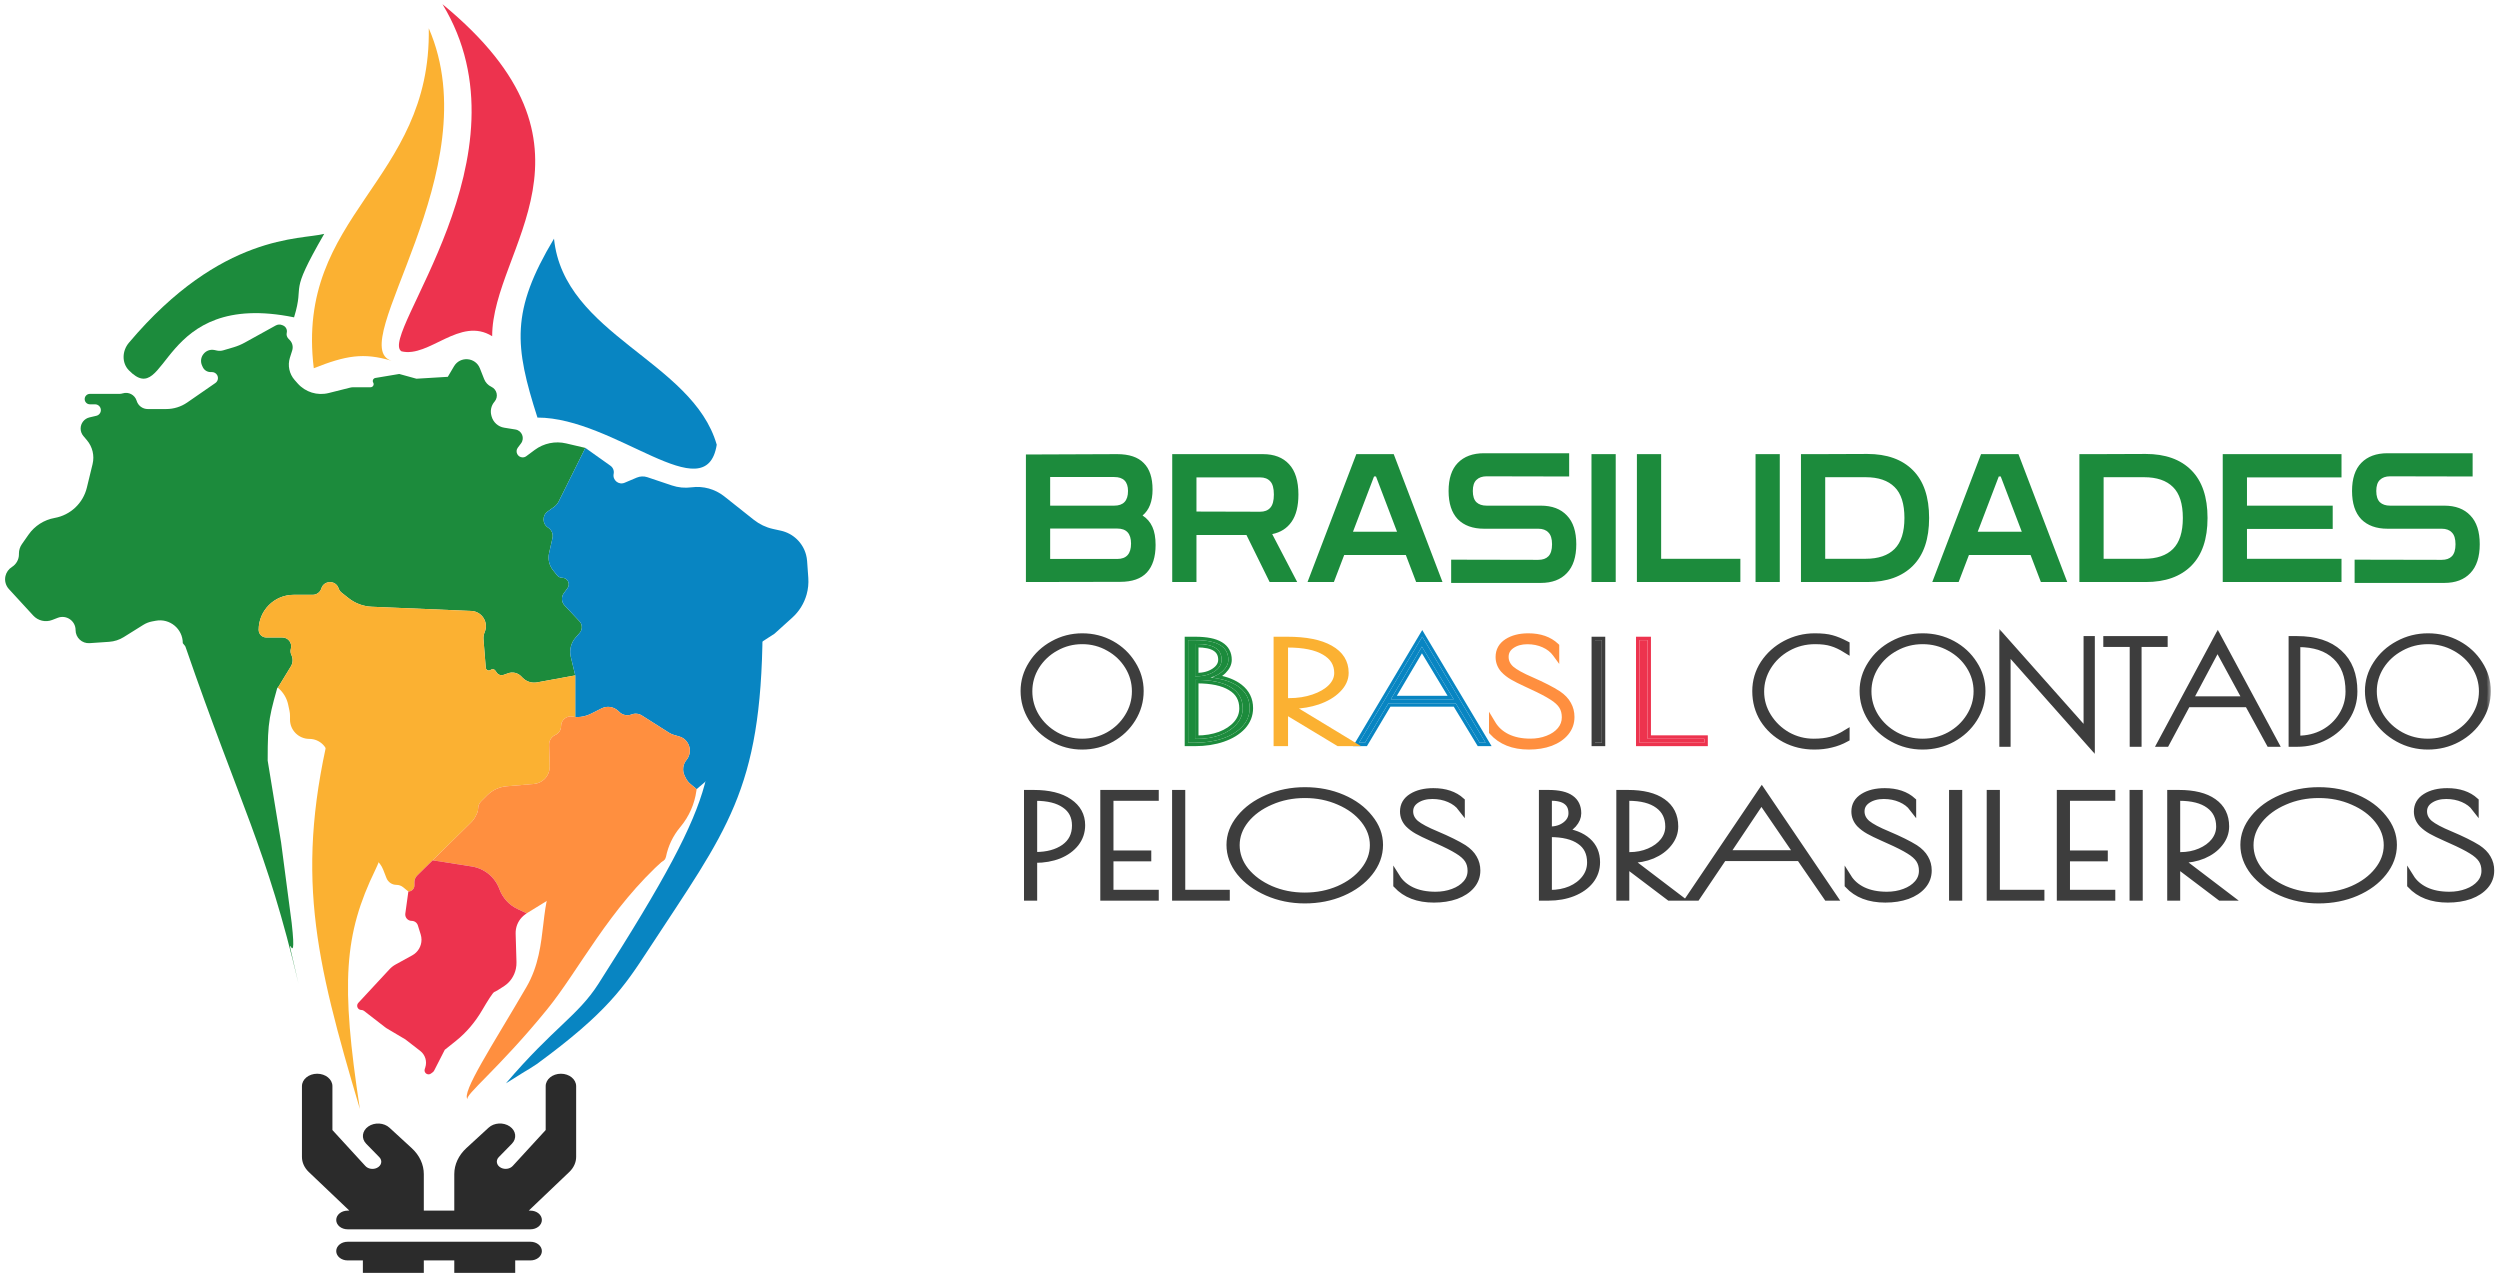 <svg width="272" height="139" viewBox="0 0 272 139" fill="none" xmlns="http://www.w3.org/2000/svg">
<path d="M48.141 0.456C58.137 16.88 41.056 36.581 43.681 38.224C46.688 38.963 50.049 34.391 53.548 36.581C53.548 26.999 67.078 16.006 48.141 0.456Z" fill="#ED334E"/>
<path d="M35.276 25.442C32.766 26.114 24.11 25.332 14.02 37.297C13.286 38.168 13.226 39.48 14.024 40.292C18.348 44.694 17.121 31.489 31.993 34.527C33.225 30.509 31.247 32.431 35.276 25.442Z" fill="#1C8B3C"/>
<path d="M46.65 3.077C46.948 19.854 32.096 23.288 34.139 40.064C37.611 38.69 39.532 38.331 42.602 39.252C37.349 37.629 53.361 18.501 46.65 3.077Z" fill="#FBB132"/>
<path d="M60.276 25.966C55.544 33.853 55.987 37.664 58.475 45.432C66.918 45.432 76.817 55.641 77.981 48.388C75.361 39.254 61.343 36.459 60.276 25.966Z" fill="#0885C2"/>
<path d="M6.281 67.219C7.217 66.858 8.223 67.548 8.223 68.551C8.223 69.378 8.923 70.031 9.748 69.975L11.881 69.829C12.441 69.79 12.984 69.614 13.46 69.317L15.586 67.989C15.883 67.803 16.213 67.674 16.558 67.61L16.948 67.537C18.476 67.25 19.888 68.422 19.888 69.976L21.869 72.451L30.232 74.823L31.647 72.503C31.864 72.147 31.896 71.708 31.732 71.325L31.686 71.216C31.6 71.015 31.586 70.789 31.646 70.578C31.82 69.966 31.36 69.358 30.724 69.358H28.975C28.515 69.358 28.142 68.984 28.142 68.524C28.142 66.421 29.846 64.717 31.949 64.717H34.02C34.451 64.717 34.832 64.437 34.962 64.025C35.245 63.121 36.516 63.097 36.834 63.99L36.849 64.032C36.912 64.21 37.024 64.366 37.172 64.483L37.93 65.082C38.649 65.649 39.529 65.975 40.444 66.014L51.28 66.472C52.437 66.521 53.187 67.711 52.733 68.776C52.627 69.022 52.584 69.291 52.605 69.558L52.852 72.645C52.874 72.914 53.186 73.049 53.396 72.88C53.546 72.759 53.767 72.79 53.879 72.947L54.059 73.2C54.221 73.429 54.515 73.522 54.779 73.429L55.29 73.249C55.781 73.077 56.328 73.203 56.694 73.572L56.874 73.754C57.281 74.165 57.865 74.348 58.434 74.244L62.587 73.483L62.105 71.481C61.924 70.732 62.119 69.941 62.628 69.362L63.068 68.862C63.251 68.653 63.333 68.374 63.291 68.1C63.263 67.911 63.178 67.736 63.047 67.598L61.425 65.87C61.078 65.501 61.046 64.937 61.347 64.53L61.742 63.999C62.091 63.529 61.755 62.861 61.169 62.861C60.952 62.861 60.747 62.762 60.612 62.593L60.167 62.036C59.749 61.515 59.592 60.831 59.739 60.179L60.11 58.541C60.209 58.102 60.02 57.648 59.638 57.409C58.998 57.009 58.97 56.088 59.584 55.65L60.276 55.156C60.493 55.001 60.668 54.795 60.787 54.557L63.687 48.732L61.595 48.242C60.41 47.964 59.161 48.223 58.183 48.948L57.26 49.633C57.146 49.718 57.008 49.764 56.866 49.764C56.322 49.764 56.011 49.142 56.338 48.706L56.688 48.24C57.118 47.667 56.785 46.843 56.078 46.729L54.855 46.533C54.202 46.428 53.668 45.952 53.489 45.315L53.464 45.224C53.319 44.708 53.434 44.154 53.773 43.738L53.824 43.676C54.25 43.154 54.072 42.371 53.462 42.085C53.103 41.917 52.822 41.617 52.676 41.249L52.214 40.077C51.733 38.858 50.06 38.726 49.395 39.855L48.721 40.998L45.309 41.204L43.438 40.688L40.84 41.123C40.608 41.162 40.486 41.423 40.607 41.626C40.739 41.849 40.578 42.132 40.318 42.132H38.44C38.325 42.132 38.209 42.147 38.097 42.175L35.76 42.762C34.528 43.072 33.226 42.669 32.385 41.717L32.059 41.348C31.472 40.683 31.276 39.758 31.544 38.912L31.792 38.128C31.916 37.735 31.817 37.306 31.534 37.008L31.368 36.833C31.209 36.665 31.145 36.428 31.198 36.203C31.276 35.876 31.105 35.54 30.795 35.411L30.701 35.372C30.475 35.278 30.217 35.292 30.002 35.411L26.628 37.276C26.244 37.488 25.839 37.657 25.419 37.782L24.288 38.116C24.073 38.18 23.844 38.19 23.624 38.144L23.335 38.083C22.362 37.881 21.572 38.87 21.985 39.774L22.059 39.936C22.211 40.269 22.544 40.482 22.909 40.482H23.06C23.278 40.482 23.482 40.591 23.603 40.773C23.801 41.069 23.725 41.47 23.431 41.673L20.368 43.792C19.697 44.256 18.901 44.504 18.085 44.504H16.073C15.527 44.504 15.043 44.151 14.876 43.63L14.861 43.584C14.659 42.952 13.984 42.601 13.351 42.799C13.234 42.836 13.113 42.854 12.991 42.854H9.78C9.467 42.854 9.213 43.108 9.213 43.421C9.213 43.735 9.467 43.989 9.78 43.989H10.341C10.691 43.989 10.974 44.272 10.974 44.621C10.974 44.915 10.771 45.17 10.485 45.237L9.735 45.413C9.172 45.545 8.773 46.048 8.773 46.627C8.773 46.921 8.877 47.206 9.066 47.431L9.464 47.903C10.067 48.619 10.293 49.579 10.073 50.489L9.45 53.055C9.039 54.752 7.663 56.046 5.943 56.353C4.795 56.558 3.776 57.21 3.107 58.166L2.381 59.204C2.172 59.503 2.06 59.859 2.06 60.224V60.321C2.06 60.874 1.768 61.393 1.299 61.686C0.944 61.908 0.687 62.265 0.593 62.673C0.478 63.178 0.618 63.707 0.968 64.089L3.617 66.973C4.138 67.54 4.954 67.731 5.673 67.454L6.281 67.219Z" fill="#1C8B3C"/>
<path d="M63.687 48.732L60.787 54.557C60.668 54.795 60.493 55.001 60.276 55.156L59.584 55.65C58.97 56.088 58.998 57.009 59.638 57.409C60.02 57.648 60.209 58.102 60.11 58.541L59.739 60.179C59.592 60.831 59.749 61.515 60.167 62.036L60.612 62.593C60.747 62.762 60.952 62.861 61.169 62.861C61.755 62.861 62.091 63.529 61.742 63.999L61.347 64.53C61.046 64.937 61.078 65.501 61.425 65.87L63.047 67.598C63.178 67.736 63.263 67.911 63.291 68.1C63.333 68.374 63.251 68.653 63.068 68.862L62.628 69.362C62.119 69.941 61.924 70.732 62.105 71.481L62.587 73.483V78.02H62.763C63.299 78.02 63.826 77.895 64.304 77.653L65.448 77.076C66.043 76.776 66.762 76.88 67.249 77.335L67.406 77.482C67.756 77.811 68.264 77.909 68.712 77.734C69.082 77.59 69.498 77.63 69.833 77.843L72.801 79.724C72.961 79.825 73.134 79.903 73.315 79.956L73.899 80.126C75.004 80.447 75.421 81.794 74.691 82.683C74.29 83.171 74.213 83.85 74.495 84.415L74.614 84.654C74.738 84.904 74.913 85.125 75.128 85.304L75.793 85.858L77.003 84.826L77.774 81.217L77.664 75.545L78.984 73.276L79.755 74.411L82.836 69.873L84.267 68.945L86.204 67.195C86.951 66.519 87.491 65.645 87.762 64.675C87.925 64.088 87.986 63.478 87.943 62.871L87.813 61.041C87.796 60.811 87.758 60.583 87.699 60.36C87.348 59.045 86.294 58.035 84.966 57.74L84.094 57.547C83.339 57.379 82.631 57.042 82.024 56.561L78.797 54.002C77.791 53.205 76.505 52.85 75.233 53.021C74.515 53.117 73.785 53.047 73.099 52.816L70.435 51.92C70.058 51.793 69.648 51.809 69.282 51.963L67.954 52.525C67.312 52.797 66.627 52.238 66.766 51.554C66.835 51.218 66.699 50.873 66.419 50.674L63.687 48.732Z" fill="#0885C2"/>
<path d="M62.587 73.483L58.434 74.244C57.865 74.348 57.281 74.165 56.874 73.754L56.694 73.572C56.328 73.203 55.781 73.077 55.29 73.249L54.779 73.429C54.515 73.522 54.221 73.429 54.059 73.2L53.879 72.947C53.767 72.79 53.546 72.759 53.396 72.88C53.186 73.049 52.874 72.914 52.852 72.645L52.605 69.558C52.584 69.291 52.627 69.022 52.733 68.776C53.187 67.711 52.437 66.521 51.28 66.472L40.444 66.014C39.529 65.975 38.649 65.649 37.93 65.082L37.172 64.483C37.024 64.366 36.912 64.21 36.849 64.032L36.834 63.99C36.516 63.097 35.245 63.121 34.962 64.025C34.832 64.437 34.451 64.717 34.02 64.717H31.949C29.846 64.717 28.142 66.421 28.142 68.524C28.142 68.984 28.515 69.358 28.975 69.358H30.724C31.36 69.358 31.82 69.966 31.646 70.578C31.586 70.789 31.6 71.015 31.686 71.216L31.732 71.325C31.896 71.708 31.864 72.147 31.647 72.503L30.232 74.823C30.802 75.291 31.197 75.938 31.351 76.659L31.498 77.348C31.534 77.52 31.553 77.697 31.553 77.873V78.301C31.553 79.456 32.504 80.392 33.658 80.392C34.797 80.392 35.735 81.316 35.735 82.455L37.496 83.795L36.505 88.23L37.056 92.664L39.594 92.986C40.539 93.105 41.343 93.732 41.691 94.619L42.048 95.534C42.223 95.98 42.653 96.273 43.132 96.273C43.401 96.273 43.662 96.367 43.87 96.537L44.429 96.995C44.794 96.995 45.089 96.7 45.089 96.335V95.978C45.089 95.705 45.199 95.444 45.393 95.253L47.07 93.601L51.26 89.475C51.473 89.265 51.648 89.019 51.776 88.749L51.914 88.459C51.985 88.308 52.022 88.143 52.022 87.976C52.022 87.676 52.142 87.389 52.355 87.178L53.022 86.516C53.585 85.957 54.326 85.615 55.116 85.547L58.081 85.295C58.505 85.259 58.904 85.081 59.214 84.79C59.609 84.42 59.827 83.898 59.812 83.356L59.746 81.029C59.734 80.58 59.989 80.165 60.396 79.975L60.439 79.955C60.809 79.781 61.046 79.409 61.046 78.999C61.046 78.333 61.656 77.833 62.309 77.964L62.587 78.02V73.483Z" fill="#FBB132"/>
<path d="M52.022 87.976C52.022 88.143 51.985 88.308 51.914 88.459L51.776 88.749C51.648 89.019 51.473 89.265 51.26 89.475L47.07 93.601L51.33 94.272C52.708 94.489 53.86 95.436 54.34 96.746C54.688 97.698 55.399 98.474 56.317 98.904L57.305 99.367L60.826 97.202L64.128 95.758L64.568 94.933L70.07 95.345L70.51 94.314L72.008 93.743C72.24 93.655 72.411 93.453 72.461 93.209C72.698 92.039 73.219 90.945 73.98 90.025L74.061 89.927C74.977 88.817 75.568 87.475 75.766 86.049L75.793 85.858L75.128 85.304C74.913 85.125 74.738 84.904 74.614 84.654L74.495 84.415C74.213 83.85 74.29 83.171 74.691 82.683C75.421 81.794 75.004 80.447 73.899 80.126L73.315 79.956C73.134 79.903 72.961 79.825 72.801 79.724L69.833 77.843C69.498 77.63 69.082 77.59 68.712 77.734C68.264 77.909 67.756 77.811 67.406 77.482L67.249 77.335C66.762 76.88 66.043 76.776 65.448 77.076L64.304 77.653C63.826 77.895 63.299 78.02 62.763 78.02H62.587L62.309 77.964C61.656 77.833 61.046 78.333 61.046 78.999C61.046 79.409 60.809 79.781 60.439 79.955L60.396 79.975C59.989 80.165 59.734 80.58 59.746 81.029L59.812 83.356C59.827 83.898 59.609 84.42 59.214 84.79C58.904 85.081 58.505 85.259 58.081 85.295L55.116 85.547C54.326 85.615 53.585 85.957 53.022 86.516L52.355 87.178C52.142 87.389 52.022 87.676 52.022 87.976Z" fill="#FF8F3F"/>
<path d="M45.089 96.335C45.089 96.7 44.794 96.995 44.429 96.995L44.098 99.395C44.04 99.816 44.368 100.192 44.794 100.192C45.1 100.192 45.372 100.391 45.464 100.684L45.77 101.662C45.829 101.85 45.859 102.046 45.859 102.242C45.859 102.95 45.474 103.601 44.854 103.941L43.042 104.937C42.794 105.073 42.57 105.248 42.378 105.455L38.983 109.114C38.71 109.408 38.918 109.886 39.319 109.886C39.421 109.886 39.52 109.92 39.601 109.982L42.008 111.846L44.099 113.083L45.72 114.338C46.266 114.76 46.486 115.48 46.271 116.135L46.211 116.317C46.197 116.361 46.19 116.407 46.19 116.453C46.19 116.81 46.595 117.016 46.883 116.806L47.073 116.668C47.143 116.616 47.201 116.549 47.24 116.471L48.391 114.217L49.613 113.242C50.767 112.32 51.718 111.173 52.464 109.898C53.052 108.893 53.627 107.976 53.783 107.927C53.933 107.88 54.395 107.588 54.875 107.269C55.523 106.839 55.964 106.163 56.127 105.403C56.178 105.161 56.2 104.914 56.193 104.668L56.102 101.583C56.097 101.413 56.109 101.242 56.139 101.074C56.251 100.442 56.604 99.878 57.123 99.5L57.305 99.367L56.317 98.904C55.399 98.474 54.688 97.698 54.34 96.746C53.86 95.436 52.708 94.489 51.33 94.272L47.07 93.601L45.393 95.253C45.199 95.444 45.089 95.705 45.089 95.978V96.335Z" fill="#ED334E"/>
<path d="M72.38 93.409L61.007 94.457C58.305 97.815 59.932 102.822 57.277 107.387C53.65 113.625 50.096 118.981 50.893 119.618C50.429 119.228 54.218 116.338 59.515 109.833C62.987 105.57 66.249 98.856 72.38 93.409Z" fill="#FF8F3F"/>
<path d="M46.571 106.895C45.23 111.909 50.162 112.844 52.598 108.261C52.859 107.769 53.161 107.205 53.515 106.548C54.109 105.447 54.088 104.107 53.448 103.032C52.078 100.732 48.776 100.752 47.786 103.239C47.283 104.499 46.884 105.722 46.571 106.895Z" fill="#ED334E"/>
<path d="M40.835 94.638C43.11 89.945 42.457 84.307 38.653 80.74L36.139 78.383C31.972 94.907 34.267 104.161 39.157 120.666C37.048 106.917 37.449 101.626 40.835 94.638Z" fill="#FBB132"/>
<path d="M20.173 70.346C20.549 70.048 28.49 74.113 30.584 73.335C29.278 78.053 29.123 78.208 29.123 82.751L30.584 91.662L31.703 100.17C31.714 100.247 31.724 100.323 31.733 100.398C32.479 107.038 30.475 98.476 32.479 107.038C29.029 92.302 26.14 87.643 20.173 70.346Z" fill="#1C8B3C"/>
<path d="M77.309 70.918C77.831 70.528 81.301 69.271 82.971 68.691C82.822 86.071 79.083 90.264 70.516 103.368C67.903 107.365 66.041 110.183 58.396 115.774C57.726 116.217 57.312 116.469 57.025 116.63L55.04 117.87C60.261 111.755 62.871 110.532 65.109 107.038C79.663 84.305 77.309 83.974 77.309 70.918Z" fill="#0885C2"/>
<path d="M36.167 118.176C36.167 117.427 35.426 116.822 34.509 116.822C33.593 116.822 32.852 117.427 32.852 118.176V125.874C32.852 126.474 33.116 127.054 33.593 127.511L38.011 131.717H37.824C37.135 131.717 36.581 132.17 36.581 132.733C36.581 133.296 37.135 133.749 37.824 133.749H57.712C58.401 133.749 58.956 133.296 58.956 132.733C58.956 132.17 58.401 131.717 57.712 131.717H57.526L61.944 127.507C62.42 127.05 62.685 126.47 62.685 125.869V118.176C62.685 117.427 61.944 116.822 61.027 116.822C60.111 116.822 59.37 117.427 59.37 118.176V122.949L55.781 126.859C55.485 127.181 54.947 127.266 54.527 127.063C54.025 126.821 53.901 126.271 54.263 125.899L55.693 124.439C56.252 123.868 56.154 123.03 55.465 122.556C54.776 122.082 53.755 122.141 53.16 122.691L50.741 124.913C49.892 125.696 49.426 126.699 49.426 127.744V131.717H46.111V127.744C46.111 126.703 45.645 125.696 44.795 124.917L42.377 122.696C41.781 122.145 40.756 122.086 40.072 122.56C39.388 123.034 39.285 123.868 39.844 124.443L41.273 125.903C41.636 126.276 41.517 126.826 41.009 127.067C40.59 127.27 40.046 127.181 39.756 126.864L36.167 122.949V118.176ZM39.481 137.134V138.488H46.111V137.134H49.426V138.488H56.055V137.134H57.712C58.401 137.134 58.956 136.681 58.956 136.118C58.956 135.555 58.401 135.103 57.712 135.103H37.824C37.135 135.103 36.581 135.555 36.581 136.118C36.581 136.681 37.135 137.134 37.824 137.134H39.481Z" fill="#2B2B2B"/>
<mask id="path-2-outside-1_116_26351" maskUnits="userSpaceOnUse" x="110.783" y="85.017" width="161" height="14" fill="black">
<rect fill="white" x="110.783" y="85.017" width="161" height="14"/>
<path d="M111.783 86.318H112.472C114.115 86.318 115.396 86.634 116.315 87.267C117.233 87.89 117.693 88.729 117.693 89.784C117.693 90.517 117.47 91.17 117.025 91.743C116.579 92.305 115.974 92.742 115.208 93.054C114.442 93.355 113.586 93.506 112.639 93.506H112.472V97.619H111.783V86.318ZM112.681 93.069C113.948 93.069 114.985 92.787 115.793 92.225C116.6 91.652 117.004 90.849 117.004 89.814C117.004 88.829 116.621 88.076 115.855 87.554C115.103 87.021 114.031 86.755 112.639 86.755H112.472V93.069H112.681ZM120.084 86.318H125.701V86.755H120.773V92.903H124.887V93.34H120.773V97.182H125.701V97.619H120.084V86.318ZM127.895 86.318H128.584V97.182H133.429V97.619H127.895V86.318ZM141.958 97.921C140.496 97.921 139.139 97.644 137.886 97.092C136.633 96.539 135.637 95.806 134.899 94.892C134.175 93.968 133.813 92.978 133.813 91.923C133.813 90.879 134.182 89.904 134.92 89C135.658 88.086 136.654 87.363 137.907 86.83C139.16 86.288 140.517 86.017 141.979 86.017C143.455 86.017 144.812 86.283 146.051 86.815C147.29 87.348 148.272 88.071 148.996 88.985C149.733 89.889 150.102 90.869 150.102 91.923C150.102 93.008 149.733 94.013 148.996 94.937C148.272 95.851 147.283 96.58 146.03 97.122C144.791 97.654 143.434 97.921 141.958 97.921ZM141.958 97.484C143.294 97.484 144.533 97.238 145.675 96.745C146.817 96.243 147.722 95.57 148.39 94.726C149.072 93.872 149.413 92.948 149.413 91.954C149.413 90.969 149.079 90.055 148.411 89.211C147.743 88.367 146.838 87.699 145.696 87.207C144.554 86.705 143.315 86.454 141.979 86.454C140.628 86.454 139.382 86.705 138.241 87.207C137.099 87.699 136.187 88.367 135.505 89.211C134.837 90.055 134.503 90.969 134.503 91.954C134.503 92.948 134.837 93.872 135.505 94.726C136.187 95.57 137.099 96.243 138.241 96.745C139.382 97.238 140.621 97.484 141.958 97.484ZM156.013 97.83C154.272 97.83 152.922 97.313 151.961 96.278V95.465C152.337 96.067 152.88 96.539 153.59 96.881C154.314 97.222 155.177 97.393 156.18 97.393C156.876 97.393 157.516 97.283 158.101 97.062C158.7 96.841 159.173 96.529 159.521 96.127C159.869 95.726 160.043 95.264 160.043 94.741C160.043 94.269 159.932 93.862 159.709 93.521C159.486 93.179 159.117 92.853 158.602 92.541C158.087 92.22 157.342 91.843 156.368 91.411L155.699 91.11C155.087 90.838 154.593 90.597 154.217 90.386C153.841 90.175 153.514 89.929 153.235 89.648C152.873 89.256 152.692 88.804 152.692 88.292C152.692 87.609 152.999 87.076 153.611 86.695C154.224 86.313 155.003 86.122 155.95 86.122C157.231 86.122 158.247 86.464 158.999 87.147V87.915C158.679 87.493 158.24 87.162 157.683 86.921C157.126 86.68 156.514 86.559 155.846 86.559C155.15 86.559 154.565 86.715 154.091 87.026C153.618 87.338 153.381 87.754 153.381 88.277C153.381 88.789 153.597 89.231 154.029 89.603C154.474 89.965 155.219 90.361 156.263 90.793C157.544 91.336 158.539 91.828 159.25 92.27C159.751 92.602 160.113 92.968 160.335 93.37C160.572 93.772 160.69 94.219 160.69 94.711C160.69 95.334 160.489 95.881 160.085 96.354C159.681 96.826 159.124 97.192 158.414 97.454C157.704 97.705 156.904 97.83 156.013 97.83ZM167.805 86.318H168.473C169.573 86.318 170.381 86.504 170.896 86.876C171.411 87.237 171.669 87.775 171.669 88.488C171.669 88.9 171.501 89.296 171.167 89.678C170.833 90.05 170.429 90.301 169.956 90.432C171.153 90.572 172.079 90.934 172.734 91.517C173.388 92.099 173.715 92.863 173.715 93.807C173.715 94.56 173.485 95.228 173.026 95.811C172.567 96.384 171.933 96.831 171.126 97.152C170.332 97.464 169.448 97.619 168.473 97.619H167.805V86.318ZM168.64 90.296C169.309 90.296 169.873 90.12 170.332 89.769C170.791 89.417 171.021 88.985 171.021 88.473C171.021 87.9 170.826 87.468 170.436 87.177C170.061 86.885 169.462 86.74 168.64 86.74H168.473V90.296H168.64ZM168.64 97.197C169.462 97.197 170.207 97.057 170.875 96.775C171.543 96.484 172.072 96.082 172.462 95.57C172.852 95.058 173.047 94.48 173.047 93.837C173.047 92.802 172.664 92.024 171.898 91.501C171.146 90.969 170.061 90.703 168.64 90.703H168.473V97.197H168.64ZM176.228 86.318H177.126C178.754 86.318 180.007 86.629 180.885 87.252C181.776 87.875 182.221 88.764 182.221 89.919C182.221 90.582 181.998 91.19 181.553 91.743C181.121 92.295 180.53 92.732 179.778 93.054C179.026 93.365 178.198 93.521 177.293 93.521H177.146L182.534 97.619H181.636L176.896 94.033V97.619H176.228V86.318ZM177.272 93.084C178.065 93.084 178.789 92.943 179.444 92.662C180.098 92.38 180.613 92.004 180.989 91.532C181.365 91.049 181.553 90.517 181.553 89.934C181.553 88.92 181.17 88.136 180.404 87.584C179.652 87.031 178.573 86.755 177.167 86.755H176.896V93.084H177.272ZM199.514 97.619H198.783L195.818 93.31H187.506L184.604 97.619H183.873L191.683 86.047L199.514 97.619ZM195.567 92.873L191.641 87.132L187.799 92.873H195.567ZM205.121 97.83C203.381 97.83 202.03 97.313 201.07 96.278V95.465C201.446 96.067 201.989 96.539 202.699 96.881C203.423 97.222 204.286 97.393 205.288 97.393C205.984 97.393 206.625 97.283 207.209 97.062C207.808 96.841 208.281 96.529 208.629 96.127C208.978 95.726 209.152 95.264 209.152 94.741C209.152 94.269 209.04 93.862 208.817 93.521C208.595 93.179 208.226 92.853 207.711 92.541C207.195 92.22 206.451 91.843 205.476 91.411L204.808 91.11C204.195 90.838 203.701 90.597 203.325 90.386C202.949 90.175 202.622 89.929 202.344 89.648C201.982 89.256 201.801 88.804 201.801 88.292C201.801 87.609 202.107 87.076 202.72 86.695C203.332 86.313 204.112 86.122 205.058 86.122C206.339 86.122 207.356 86.464 208.107 87.147V87.915C207.787 87.493 207.349 87.162 206.792 86.921C206.235 86.68 205.622 86.559 204.954 86.559C204.258 86.559 203.673 86.715 203.2 87.026C202.726 87.338 202.49 87.754 202.49 88.277C202.49 88.789 202.706 89.231 203.137 89.603C203.583 89.965 204.328 90.361 205.372 90.793C206.653 91.336 207.648 91.828 208.358 92.27C208.859 92.602 209.221 92.968 209.444 93.37C209.681 93.772 209.799 94.219 209.799 94.711C209.799 95.334 209.597 95.881 209.193 96.354C208.79 96.826 208.233 97.192 207.523 97.454C206.813 97.705 206.012 97.83 205.121 97.83ZM212.429 86.318H213.118V97.619H212.429V86.318ZM216.526 86.318H217.215V97.182H222.06V97.619H216.526V86.318ZM224.153 86.318H229.771V86.755H224.842V92.903H228.956V93.34H224.842V97.182H229.771V97.619H224.153V86.318ZM232.068 86.318H232.757V97.619H232.068V86.318ZM236.165 86.318H237.063C238.692 86.318 239.945 86.629 240.822 87.252C241.713 87.875 242.159 88.764 242.159 89.919C242.159 90.582 241.936 91.19 241.49 91.743C241.059 92.295 240.467 92.732 239.715 93.054C238.963 93.365 238.135 93.521 237.23 93.521H237.084L242.472 97.619H241.574L236.833 94.033V97.619H236.165V86.318ZM237.209 93.084C238.003 93.084 238.727 92.943 239.381 92.662C240.035 92.38 240.551 92.004 240.926 91.532C241.302 91.049 241.49 90.517 241.49 89.934C241.49 88.92 241.107 88.136 240.342 87.584C239.59 87.031 238.511 86.755 237.105 86.755H236.833V93.084H237.209ZM252.267 97.921C250.806 97.921 249.448 97.644 248.195 97.092C246.942 96.539 245.947 95.806 245.209 94.892C244.485 93.968 244.123 92.978 244.123 91.923C244.123 90.879 244.492 89.904 245.23 89C245.968 88.086 246.963 87.363 248.216 86.83C249.469 86.288 250.827 86.017 252.288 86.017C253.764 86.017 255.121 86.283 256.361 86.815C257.6 87.348 258.581 88.071 259.305 88.985C260.043 89.889 260.412 90.869 260.412 91.923C260.412 93.008 260.043 94.013 259.305 94.937C258.581 95.851 257.593 96.58 256.34 97.122C255.101 97.654 253.743 97.921 252.267 97.921ZM252.267 97.484C253.604 97.484 254.843 97.238 255.985 96.745C257.126 96.243 258.031 95.57 258.699 94.726C259.382 93.872 259.723 92.948 259.723 91.954C259.723 90.969 259.389 90.055 258.72 89.211C258.052 88.367 257.147 87.699 256.006 87.207C254.864 86.705 253.625 86.454 252.288 86.454C250.938 86.454 249.692 86.705 248.55 87.207C247.409 87.699 246.497 88.367 245.815 89.211C245.146 90.055 244.812 90.969 244.812 91.954C244.812 92.948 245.146 93.872 245.815 94.726C246.497 95.57 247.409 96.243 248.55 96.745C249.692 97.238 250.931 97.484 252.267 97.484ZM266.322 97.83C264.582 97.83 263.232 97.313 262.271 96.278V95.465C262.647 96.067 263.19 96.539 263.9 96.881C264.624 97.222 265.487 97.393 266.489 97.393C267.185 97.393 267.826 97.283 268.411 97.062C269.009 96.841 269.483 96.529 269.831 96.127C270.179 95.726 270.353 95.264 270.353 94.741C270.353 94.269 270.241 93.862 270.019 93.521C269.796 93.179 269.427 92.853 268.912 92.541C268.397 92.22 267.652 91.843 266.677 91.411L266.009 91.11C265.396 90.838 264.902 90.597 264.526 90.386C264.15 90.175 263.823 89.929 263.545 89.648C263.183 89.256 263.002 88.804 263.002 88.292C263.002 87.609 263.308 87.076 263.921 86.695C264.533 86.313 265.313 86.122 266.26 86.122C267.54 86.122 268.557 86.464 269.309 87.147V87.915C268.988 87.493 268.55 87.162 267.993 86.921C267.436 86.68 266.824 86.559 266.155 86.559C265.459 86.559 264.874 86.715 264.401 87.026C263.928 87.338 263.691 87.754 263.691 88.277C263.691 88.789 263.907 89.231 264.338 89.603C264.784 89.965 265.529 90.361 266.573 90.793C267.854 91.336 268.849 91.828 269.559 92.27C270.06 92.602 270.422 92.968 270.645 93.37C270.882 93.772 271 94.219 271 94.711C271 95.334 270.798 95.881 270.395 96.354C269.991 96.826 269.434 97.192 268.724 97.454C268.014 97.705 267.213 97.83 266.322 97.83Z"/>
</mask>
<path d="M111.783 86.318H112.472C114.115 86.318 115.396 86.634 116.315 87.267C117.233 87.89 117.693 88.729 117.693 89.784C117.693 90.517 117.47 91.17 117.025 91.743C116.579 92.305 115.974 92.742 115.208 93.054C114.442 93.355 113.586 93.506 112.639 93.506H112.472V97.619H111.783V86.318ZM112.681 93.069C113.948 93.069 114.985 92.787 115.793 92.225C116.6 91.652 117.004 90.849 117.004 89.814C117.004 88.829 116.621 88.076 115.855 87.554C115.103 87.021 114.031 86.755 112.639 86.755H112.472V93.069H112.681ZM120.084 86.318H125.701V86.755H120.773V92.903H124.887V93.34H120.773V97.182H125.701V97.619H120.084V86.318ZM127.895 86.318H128.584V97.182H133.429V97.619H127.895V86.318ZM141.958 97.921C140.496 97.921 139.139 97.644 137.886 97.092C136.633 96.539 135.637 95.806 134.899 94.892C134.175 93.968 133.813 92.978 133.813 91.923C133.813 90.879 134.182 89.904 134.92 89C135.658 88.086 136.654 87.363 137.907 86.83C139.16 86.288 140.517 86.017 141.979 86.017C143.455 86.017 144.812 86.283 146.051 86.815C147.29 87.348 148.272 88.071 148.996 88.985C149.733 89.889 150.102 90.869 150.102 91.923C150.102 93.008 149.733 94.013 148.996 94.937C148.272 95.851 147.283 96.58 146.03 97.122C144.791 97.654 143.434 97.921 141.958 97.921ZM141.958 97.484C143.294 97.484 144.533 97.238 145.675 96.745C146.817 96.243 147.722 95.57 148.39 94.726C149.072 93.872 149.413 92.948 149.413 91.954C149.413 90.969 149.079 90.055 148.411 89.211C147.743 88.367 146.838 87.699 145.696 87.207C144.554 86.705 143.315 86.454 141.979 86.454C140.628 86.454 139.382 86.705 138.241 87.207C137.099 87.699 136.187 88.367 135.505 89.211C134.837 90.055 134.503 90.969 134.503 91.954C134.503 92.948 134.837 93.872 135.505 94.726C136.187 95.57 137.099 96.243 138.241 96.745C139.382 97.238 140.621 97.484 141.958 97.484ZM156.013 97.83C154.272 97.83 152.922 97.313 151.961 96.278V95.465C152.337 96.067 152.88 96.539 153.59 96.881C154.314 97.222 155.177 97.393 156.18 97.393C156.876 97.393 157.516 97.283 158.101 97.062C158.7 96.841 159.173 96.529 159.521 96.127C159.869 95.726 160.043 95.264 160.043 94.741C160.043 94.269 159.932 93.862 159.709 93.521C159.486 93.179 159.117 92.853 158.602 92.541C158.087 92.22 157.342 91.843 156.368 91.411L155.699 91.11C155.087 90.838 154.593 90.597 154.217 90.386C153.841 90.175 153.514 89.929 153.235 89.648C152.873 89.256 152.692 88.804 152.692 88.292C152.692 87.609 152.999 87.076 153.611 86.695C154.224 86.313 155.003 86.122 155.95 86.122C157.231 86.122 158.247 86.464 158.999 87.147V87.915C158.679 87.493 158.24 87.162 157.683 86.921C157.126 86.68 156.514 86.559 155.846 86.559C155.15 86.559 154.565 86.715 154.091 87.026C153.618 87.338 153.381 87.754 153.381 88.277C153.381 88.789 153.597 89.231 154.029 89.603C154.474 89.965 155.219 90.361 156.263 90.793C157.544 91.336 158.539 91.828 159.25 92.27C159.751 92.602 160.113 92.968 160.335 93.37C160.572 93.772 160.69 94.219 160.69 94.711C160.69 95.334 160.489 95.881 160.085 96.354C159.681 96.826 159.124 97.192 158.414 97.454C157.704 97.705 156.904 97.83 156.013 97.83ZM167.805 86.318H168.473C169.573 86.318 170.381 86.504 170.896 86.876C171.411 87.237 171.669 87.775 171.669 88.488C171.669 88.9 171.501 89.296 171.167 89.678C170.833 90.05 170.429 90.301 169.956 90.432C171.153 90.572 172.079 90.934 172.734 91.517C173.388 92.099 173.715 92.863 173.715 93.807C173.715 94.56 173.485 95.228 173.026 95.811C172.567 96.384 171.933 96.831 171.126 97.152C170.332 97.464 169.448 97.619 168.473 97.619H167.805V86.318ZM168.64 90.296C169.309 90.296 169.873 90.12 170.332 89.769C170.791 89.417 171.021 88.985 171.021 88.473C171.021 87.9 170.826 87.468 170.436 87.177C170.061 86.885 169.462 86.74 168.64 86.74H168.473V90.296H168.64ZM168.64 97.197C169.462 97.197 170.207 97.057 170.875 96.775C171.543 96.484 172.072 96.082 172.462 95.57C172.852 95.058 173.047 94.48 173.047 93.837C173.047 92.802 172.664 92.024 171.898 91.501C171.146 90.969 170.061 90.703 168.64 90.703H168.473V97.197H168.64ZM176.228 86.318H177.126C178.754 86.318 180.007 86.629 180.885 87.252C181.776 87.875 182.221 88.764 182.221 89.919C182.221 90.582 181.998 91.19 181.553 91.743C181.121 92.295 180.53 92.732 179.778 93.054C179.026 93.365 178.198 93.521 177.293 93.521H177.146L182.534 97.619H181.636L176.896 94.033V97.619H176.228V86.318ZM177.272 93.084C178.065 93.084 178.789 92.943 179.444 92.662C180.098 92.38 180.613 92.004 180.989 91.532C181.365 91.049 181.553 90.517 181.553 89.934C181.553 88.92 181.17 88.136 180.404 87.584C179.652 87.031 178.573 86.755 177.167 86.755H176.896V93.084H177.272ZM199.514 97.619H198.783L195.818 93.31H187.506L184.604 97.619H183.873L191.683 86.047L199.514 97.619ZM195.567 92.873L191.641 87.132L187.799 92.873H195.567ZM205.121 97.83C203.381 97.83 202.03 97.313 201.07 96.278V95.465C201.446 96.067 201.989 96.539 202.699 96.881C203.423 97.222 204.286 97.393 205.288 97.393C205.984 97.393 206.625 97.283 207.209 97.062C207.808 96.841 208.281 96.529 208.629 96.127C208.978 95.726 209.152 95.264 209.152 94.741C209.152 94.269 209.04 93.862 208.817 93.521C208.595 93.179 208.226 92.853 207.711 92.541C207.195 92.22 206.451 91.843 205.476 91.411L204.808 91.11C204.195 90.838 203.701 90.597 203.325 90.386C202.949 90.175 202.622 89.929 202.344 89.648C201.982 89.256 201.801 88.804 201.801 88.292C201.801 87.609 202.107 87.076 202.72 86.695C203.332 86.313 204.112 86.122 205.058 86.122C206.339 86.122 207.356 86.464 208.107 87.147V87.915C207.787 87.493 207.349 87.162 206.792 86.921C206.235 86.68 205.622 86.559 204.954 86.559C204.258 86.559 203.673 86.715 203.2 87.026C202.726 87.338 202.49 87.754 202.49 88.277C202.49 88.789 202.706 89.231 203.137 89.603C203.583 89.965 204.328 90.361 205.372 90.793C206.653 91.336 207.648 91.828 208.358 92.27C208.859 92.602 209.221 92.968 209.444 93.37C209.681 93.772 209.799 94.219 209.799 94.711C209.799 95.334 209.597 95.881 209.193 96.354C208.79 96.826 208.233 97.192 207.523 97.454C206.813 97.705 206.012 97.83 205.121 97.83ZM212.429 86.318H213.118V97.619H212.429V86.318ZM216.526 86.318H217.215V97.182H222.06V97.619H216.526V86.318ZM224.153 86.318H229.771V86.755H224.842V92.903H228.956V93.34H224.842V97.182H229.771V97.619H224.153V86.318ZM232.068 86.318H232.757V97.619H232.068V86.318ZM236.165 86.318H237.063C238.692 86.318 239.945 86.629 240.822 87.252C241.713 87.875 242.159 88.764 242.159 89.919C242.159 90.582 241.936 91.19 241.49 91.743C241.059 92.295 240.467 92.732 239.715 93.054C238.963 93.365 238.135 93.521 237.23 93.521H237.084L242.472 97.619H241.574L236.833 94.033V97.619H236.165V86.318ZM237.209 93.084C238.003 93.084 238.727 92.943 239.381 92.662C240.035 92.38 240.551 92.004 240.926 91.532C241.302 91.049 241.49 90.517 241.49 89.934C241.49 88.92 241.107 88.136 240.342 87.584C239.59 87.031 238.511 86.755 237.105 86.755H236.833V93.084H237.209ZM252.267 97.921C250.806 97.921 249.448 97.644 248.195 97.092C246.942 96.539 245.947 95.806 245.209 94.892C244.485 93.968 244.123 92.978 244.123 91.923C244.123 90.879 244.492 89.904 245.23 89C245.968 88.086 246.963 87.363 248.216 86.83C249.469 86.288 250.827 86.017 252.288 86.017C253.764 86.017 255.121 86.283 256.361 86.815C257.6 87.348 258.581 88.071 259.305 88.985C260.043 89.889 260.412 90.869 260.412 91.923C260.412 93.008 260.043 94.013 259.305 94.937C258.581 95.851 257.593 96.58 256.34 97.122C255.101 97.654 253.743 97.921 252.267 97.921ZM252.267 97.484C253.604 97.484 254.843 97.238 255.985 96.745C257.126 96.243 258.031 95.57 258.699 94.726C259.382 93.872 259.723 92.948 259.723 91.954C259.723 90.969 259.389 90.055 258.72 89.211C258.052 88.367 257.147 87.699 256.006 87.207C254.864 86.705 253.625 86.454 252.288 86.454C250.938 86.454 249.692 86.705 248.55 87.207C247.409 87.699 246.497 88.367 245.815 89.211C245.146 90.055 244.812 90.969 244.812 91.954C244.812 92.948 245.146 93.872 245.815 94.726C246.497 95.57 247.409 96.243 248.55 96.745C249.692 97.238 250.931 97.484 252.267 97.484ZM266.322 97.83C264.582 97.83 263.232 97.313 262.271 96.278V95.465C262.647 96.067 263.19 96.539 263.9 96.881C264.624 97.222 265.487 97.393 266.489 97.393C267.185 97.393 267.826 97.283 268.411 97.062C269.009 96.841 269.483 96.529 269.831 96.127C270.179 95.726 270.353 95.264 270.353 94.741C270.353 94.269 270.241 93.862 270.019 93.521C269.796 93.179 269.427 92.853 268.912 92.541C268.397 92.22 267.652 91.843 266.677 91.411L266.009 91.11C265.396 90.838 264.902 90.597 264.526 90.386C264.15 90.175 263.823 89.929 263.545 89.648C263.183 89.256 263.002 88.804 263.002 88.292C263.002 87.609 263.308 87.076 263.921 86.695C264.533 86.313 265.313 86.122 266.26 86.122C267.54 86.122 268.557 86.464 269.309 87.147V87.915C268.988 87.493 268.55 87.162 267.993 86.921C267.436 86.68 266.824 86.559 266.155 86.559C265.459 86.559 264.874 86.715 264.401 87.026C263.928 87.338 263.691 87.754 263.691 88.277C263.691 88.789 263.907 89.231 264.338 89.603C264.784 89.965 265.529 90.361 266.573 90.793C267.854 91.336 268.849 91.828 269.559 92.27C270.06 92.602 270.422 92.968 270.645 93.37C270.882 93.772 271 94.219 271 94.711C271 95.334 270.798 95.881 270.395 96.354C269.991 96.826 269.434 97.192 268.724 97.454C268.014 97.705 267.213 97.83 266.322 97.83Z" fill="#3D3D3D"/>
<path d="M111.783 86.318H112.472C114.115 86.318 115.396 86.634 116.315 87.267C117.233 87.89 117.693 88.729 117.693 89.784C117.693 90.517 117.47 91.17 117.025 91.743C116.579 92.305 115.974 92.742 115.208 93.054C114.442 93.355 113.586 93.506 112.639 93.506H112.472V97.619H111.783V86.318ZM112.681 93.069C113.948 93.069 114.985 92.787 115.793 92.225C116.6 91.652 117.004 90.849 117.004 89.814C117.004 88.829 116.621 88.076 115.855 87.554C115.103 87.021 114.031 86.755 112.639 86.755H112.472V93.069H112.681ZM120.084 86.318H125.701V86.755H120.773V92.903H124.887V93.34H120.773V97.182H125.701V97.619H120.084V86.318ZM127.895 86.318H128.584V97.182H133.429V97.619H127.895V86.318ZM141.958 97.921C140.496 97.921 139.139 97.644 137.886 97.092C136.633 96.539 135.637 95.806 134.899 94.892C134.175 93.968 133.813 92.978 133.813 91.923C133.813 90.879 134.182 89.904 134.92 89C135.658 88.086 136.654 87.363 137.907 86.83C139.16 86.288 140.517 86.017 141.979 86.017C143.455 86.017 144.812 86.283 146.051 86.815C147.29 87.348 148.272 88.071 148.996 88.985C149.733 89.889 150.102 90.869 150.102 91.923C150.102 93.008 149.733 94.013 148.996 94.937C148.272 95.851 147.283 96.58 146.03 97.122C144.791 97.654 143.434 97.921 141.958 97.921ZM141.958 97.484C143.294 97.484 144.533 97.238 145.675 96.745C146.817 96.243 147.722 95.57 148.39 94.726C149.072 93.872 149.413 92.948 149.413 91.954C149.413 90.969 149.079 90.055 148.411 89.211C147.743 88.367 146.838 87.699 145.696 87.207C144.554 86.705 143.315 86.454 141.979 86.454C140.628 86.454 139.382 86.705 138.241 87.207C137.099 87.699 136.187 88.367 135.505 89.211C134.837 90.055 134.503 90.969 134.503 91.954C134.503 92.948 134.837 93.872 135.505 94.726C136.187 95.57 137.099 96.243 138.241 96.745C139.382 97.238 140.621 97.484 141.958 97.484ZM156.013 97.83C154.272 97.83 152.922 97.313 151.961 96.278V95.465C152.337 96.067 152.88 96.539 153.59 96.881C154.314 97.222 155.177 97.393 156.18 97.393C156.876 97.393 157.516 97.283 158.101 97.062C158.7 96.841 159.173 96.529 159.521 96.127C159.869 95.726 160.043 95.264 160.043 94.741C160.043 94.269 159.932 93.862 159.709 93.521C159.486 93.179 159.117 92.853 158.602 92.541C158.087 92.22 157.342 91.843 156.368 91.411L155.699 91.11C155.087 90.838 154.593 90.597 154.217 90.386C153.841 90.175 153.514 89.929 153.235 89.648C152.873 89.256 152.692 88.804 152.692 88.292C152.692 87.609 152.999 87.076 153.611 86.695C154.224 86.313 155.003 86.122 155.95 86.122C157.231 86.122 158.247 86.464 158.999 87.147V87.915C158.679 87.493 158.24 87.162 157.683 86.921C157.126 86.68 156.514 86.559 155.846 86.559C155.15 86.559 154.565 86.715 154.091 87.026C153.618 87.338 153.381 87.754 153.381 88.277C153.381 88.789 153.597 89.231 154.029 89.603C154.474 89.965 155.219 90.361 156.263 90.793C157.544 91.336 158.539 91.828 159.25 92.27C159.751 92.602 160.113 92.968 160.335 93.37C160.572 93.772 160.69 94.219 160.69 94.711C160.69 95.334 160.489 95.881 160.085 96.354C159.681 96.826 159.124 97.192 158.414 97.454C157.704 97.705 156.904 97.83 156.013 97.83ZM167.805 86.318H168.473C169.573 86.318 170.381 86.504 170.896 86.876C171.411 87.237 171.669 87.775 171.669 88.488C171.669 88.9 171.501 89.296 171.167 89.678C170.833 90.05 170.429 90.301 169.956 90.432C171.153 90.572 172.079 90.934 172.734 91.517C173.388 92.099 173.715 92.863 173.715 93.807C173.715 94.56 173.485 95.228 173.026 95.811C172.567 96.384 171.933 96.831 171.126 97.152C170.332 97.464 169.448 97.619 168.473 97.619H167.805V86.318ZM168.64 90.296C169.309 90.296 169.873 90.12 170.332 89.769C170.791 89.417 171.021 88.985 171.021 88.473C171.021 87.9 170.826 87.468 170.436 87.177C170.061 86.885 169.462 86.74 168.64 86.74H168.473V90.296H168.64ZM168.64 97.197C169.462 97.197 170.207 97.057 170.875 96.775C171.543 96.484 172.072 96.082 172.462 95.57C172.852 95.058 173.047 94.48 173.047 93.837C173.047 92.802 172.664 92.024 171.898 91.501C171.146 90.969 170.061 90.703 168.64 90.703H168.473V97.197H168.64ZM176.228 86.318H177.126C178.754 86.318 180.007 86.629 180.885 87.252C181.776 87.875 182.221 88.764 182.221 89.919C182.221 90.582 181.998 91.19 181.553 91.743C181.121 92.295 180.53 92.732 179.778 93.054C179.026 93.365 178.198 93.521 177.293 93.521H177.146L182.534 97.619H181.636L176.896 94.033V97.619H176.228V86.318ZM177.272 93.084C178.065 93.084 178.789 92.943 179.444 92.662C180.098 92.38 180.613 92.004 180.989 91.532C181.365 91.049 181.553 90.517 181.553 89.934C181.553 88.92 181.17 88.136 180.404 87.584C179.652 87.031 178.573 86.755 177.167 86.755H176.896V93.084H177.272ZM199.514 97.619H198.783L195.818 93.31H187.506L184.604 97.619H183.873L191.683 86.047L199.514 97.619ZM195.567 92.873L191.641 87.132L187.799 92.873H195.567ZM205.121 97.83C203.381 97.83 202.03 97.313 201.07 96.278V95.465C201.446 96.067 201.989 96.539 202.699 96.881C203.423 97.222 204.286 97.393 205.288 97.393C205.984 97.393 206.625 97.283 207.209 97.062C207.808 96.841 208.281 96.529 208.629 96.127C208.978 95.726 209.152 95.264 209.152 94.741C209.152 94.269 209.04 93.862 208.817 93.521C208.595 93.179 208.226 92.853 207.711 92.541C207.195 92.22 206.451 91.843 205.476 91.411L204.808 91.11C204.195 90.838 203.701 90.597 203.325 90.386C202.949 90.175 202.622 89.929 202.344 89.648C201.982 89.256 201.801 88.804 201.801 88.292C201.801 87.609 202.107 87.076 202.72 86.695C203.332 86.313 204.112 86.122 205.058 86.122C206.339 86.122 207.356 86.464 208.107 87.147V87.915C207.787 87.493 207.349 87.162 206.792 86.921C206.235 86.68 205.622 86.559 204.954 86.559C204.258 86.559 203.673 86.715 203.2 87.026C202.726 87.338 202.49 87.754 202.49 88.277C202.49 88.789 202.706 89.231 203.137 89.603C203.583 89.965 204.328 90.361 205.372 90.793C206.653 91.336 207.648 91.828 208.358 92.27C208.859 92.602 209.221 92.968 209.444 93.37C209.681 93.772 209.799 94.219 209.799 94.711C209.799 95.334 209.597 95.881 209.193 96.354C208.79 96.826 208.233 97.192 207.523 97.454C206.813 97.705 206.012 97.83 205.121 97.83ZM212.429 86.318H213.118V97.619H212.429V86.318ZM216.526 86.318H217.215V97.182H222.06V97.619H216.526V86.318ZM224.153 86.318H229.771V86.755H224.842V92.903H228.956V93.34H224.842V97.182H229.771V97.619H224.153V86.318ZM232.068 86.318H232.757V97.619H232.068V86.318ZM236.165 86.318H237.063C238.692 86.318 239.945 86.629 240.822 87.252C241.713 87.875 242.159 88.764 242.159 89.919C242.159 90.582 241.936 91.19 241.49 91.743C241.059 92.295 240.467 92.732 239.715 93.054C238.963 93.365 238.135 93.521 237.23 93.521H237.084L242.472 97.619H241.574L236.833 94.033V97.619H236.165V86.318ZM237.209 93.084C238.003 93.084 238.727 92.943 239.381 92.662C240.035 92.38 240.551 92.004 240.926 91.532C241.302 91.049 241.49 90.517 241.49 89.934C241.49 88.92 241.107 88.136 240.342 87.584C239.59 87.031 238.511 86.755 237.105 86.755H236.833V93.084H237.209ZM252.267 97.921C250.806 97.921 249.448 97.644 248.195 97.092C246.942 96.539 245.947 95.806 245.209 94.892C244.485 93.968 244.123 92.978 244.123 91.923C244.123 90.879 244.492 89.904 245.23 89C245.968 88.086 246.963 87.363 248.216 86.83C249.469 86.288 250.827 86.017 252.288 86.017C253.764 86.017 255.121 86.283 256.361 86.815C257.6 87.348 258.581 88.071 259.305 88.985C260.043 89.889 260.412 90.869 260.412 91.923C260.412 93.008 260.043 94.013 259.305 94.937C258.581 95.851 257.593 96.58 256.34 97.122C255.101 97.654 253.743 97.921 252.267 97.921ZM252.267 97.484C253.604 97.484 254.843 97.238 255.985 96.745C257.126 96.243 258.031 95.57 258.699 94.726C259.382 93.872 259.723 92.948 259.723 91.954C259.723 90.969 259.389 90.055 258.72 89.211C258.052 88.367 257.147 87.699 256.006 87.207C254.864 86.705 253.625 86.454 252.288 86.454C250.938 86.454 249.692 86.705 248.55 87.207C247.409 87.699 246.497 88.367 245.815 89.211C245.146 90.055 244.812 90.969 244.812 91.954C244.812 92.948 245.146 93.872 245.815 94.726C246.497 95.57 247.409 96.243 248.55 96.745C249.692 97.238 250.931 97.484 252.267 97.484ZM266.322 97.83C264.582 97.83 263.232 97.313 262.271 96.278V95.465C262.647 96.067 263.19 96.539 263.9 96.881C264.624 97.222 265.487 97.393 266.489 97.393C267.185 97.393 267.826 97.283 268.411 97.062C269.009 96.841 269.483 96.529 269.831 96.127C270.179 95.726 270.353 95.264 270.353 94.741C270.353 94.269 270.241 93.862 270.019 93.521C269.796 93.179 269.427 92.853 268.912 92.541C268.397 92.22 267.652 91.843 266.677 91.411L266.009 91.11C265.396 90.838 264.902 90.597 264.526 90.386C264.15 90.175 263.823 89.929 263.545 89.648C263.183 89.256 263.002 88.804 263.002 88.292C263.002 87.609 263.308 87.076 263.921 86.695C264.533 86.313 265.313 86.122 266.26 86.122C267.54 86.122 268.557 86.464 269.309 87.147V87.915C268.988 87.493 268.55 87.162 267.993 86.921C267.436 86.68 266.824 86.559 266.155 86.559C265.459 86.559 264.874 86.715 264.401 87.026C263.928 87.338 263.691 87.754 263.691 88.277C263.691 88.789 263.907 89.231 264.338 89.603C264.784 89.965 265.529 90.361 266.573 90.793C267.854 91.336 268.849 91.828 269.559 92.27C270.06 92.602 270.422 92.968 270.645 93.37C270.882 93.772 271 94.219 271 94.711C271 95.334 270.798 95.881 270.395 96.354C269.991 96.826 269.434 97.192 268.724 97.454C268.014 97.705 267.213 97.83 266.322 97.83Z" stroke="#3D3D3D" stroke-width="0.744" mask="url(#path-2-outside-1_116_26351)"/>
<g clip-path="url(#clip0_116_26351)">
<path d="M111.619 63.325V49.449L121.542 49.41C122.849 49.41 123.816 49.734 124.442 50.383C125.08 51.019 125.398 51.979 125.398 53.263C125.398 54.548 125.036 55.488 124.311 56.085C124.794 56.396 125.151 56.812 125.382 57.331C125.613 57.837 125.728 58.492 125.728 59.296C125.728 60.606 125.409 61.605 124.772 62.293C124.146 62.968 123.179 63.305 121.871 63.305L111.619 63.325ZM121.228 51.901H114.257V55.015H121.228C122.228 55.015 122.728 54.483 122.728 53.419C122.728 52.407 122.228 51.901 121.228 51.901ZM121.558 57.506H114.257V60.814H121.558C122.558 60.814 123.058 60.256 123.058 59.14C123.058 58.051 122.558 57.506 121.558 57.506ZM127.538 63.325V49.41H137.411C138.63 49.41 139.575 49.773 140.246 50.5C140.927 51.226 141.268 52.329 141.268 53.808C141.268 55.066 141.02 56.053 140.526 56.766C140.031 57.48 139.328 57.927 138.416 58.109L141.136 63.325H138.136L135.614 58.206H130.175V63.325H127.538ZM137.098 51.94H130.175V55.657L137.098 55.676C137.581 55.676 137.949 55.534 138.202 55.248C138.466 54.963 138.597 54.483 138.597 53.808C138.597 53.12 138.466 52.64 138.202 52.368C137.949 52.083 137.581 51.94 137.098 51.94ZM142.259 63.325L147.566 49.41H151.637L156.944 63.325H154.076L152.955 60.386H146.247L145.127 63.325H142.259ZM147.203 57.856H151.999L149.708 51.842H149.494L147.203 57.856ZM157.886 63.422V60.892L167.363 60.911C167.846 60.911 168.214 60.782 168.467 60.522C168.731 60.25 168.863 59.815 168.863 59.218C168.863 58.621 168.731 58.193 168.467 57.934C168.214 57.661 167.846 57.525 167.363 57.525H161.462C160.243 57.525 159.292 57.181 158.611 56.494C157.94 55.793 157.606 54.768 157.606 53.419C157.606 52.069 157.94 51.051 158.611 50.363C159.292 49.663 160.243 49.312 161.462 49.312H170.725V51.842L161.742 51.823C161.27 51.823 160.902 51.953 160.638 52.212C160.374 52.459 160.243 52.861 160.243 53.419C160.243 53.977 160.374 54.385 160.638 54.645C160.902 54.891 161.27 55.015 161.742 55.015H167.643C168.863 55.015 169.808 55.371 170.478 56.085C171.159 56.786 171.5 57.83 171.5 59.218C171.5 60.593 171.159 61.638 170.478 62.352C169.808 63.065 168.863 63.422 167.643 63.422H157.886ZM173.153 63.325V49.41H175.79V63.325H173.153ZM178.095 63.325V49.41H180.732V60.795H189.352V63.325H178.095ZM191.003 63.325V49.41H193.64V63.325H191.003ZM195.945 63.325V49.41H197.89L203.164 49.39C205.296 49.39 206.949 49.981 208.125 51.161C209.301 52.342 209.888 54.074 209.888 56.357C209.888 58.641 209.301 60.373 208.125 61.554C206.949 62.734 205.296 63.325 203.164 63.325H195.945ZM202.982 51.92H198.582V60.795H202.982C204.367 60.795 205.416 60.438 206.131 59.724C206.845 59.011 207.202 57.888 207.202 56.357C207.202 54.813 206.845 53.691 206.131 52.991C205.416 52.277 204.367 51.92 202.982 51.92ZM210.231 63.325L215.538 49.41H219.609L224.916 63.325H222.048L220.927 60.386H214.219L213.099 63.325H210.231ZM215.175 57.856H219.972L217.68 51.842H217.466L215.175 57.856ZM226.237 63.325V49.41H228.182L233.456 49.39C235.588 49.39 237.241 49.981 238.417 51.161C239.593 52.342 240.18 54.074 240.18 56.357C240.18 58.641 239.593 60.373 238.417 61.554C237.241 62.734 235.588 63.325 233.456 63.325H226.237ZM233.275 51.92H228.874V60.795H233.275C234.659 60.795 235.709 60.438 236.423 59.724C237.137 59.011 237.494 57.888 237.494 56.357C237.494 54.813 237.137 53.691 236.423 52.991C235.709 52.277 234.659 51.92 233.275 51.92ZM241.834 63.325V49.41H254.756V51.94H244.471V55.015H253.799V57.545H244.471V60.795H254.756V63.325H241.834ZM256.182 63.422V60.892L265.659 60.911C266.143 60.911 266.511 60.782 266.763 60.522C267.027 60.25 267.159 59.815 267.159 59.218C267.159 58.621 267.027 58.193 266.763 57.934C266.511 57.661 266.143 57.525 265.659 57.525H259.759C258.539 57.525 257.589 57.181 256.907 56.494C256.237 55.793 255.902 54.768 255.902 53.419C255.902 52.069 256.237 51.051 256.907 50.363C257.589 49.663 258.539 49.312 259.759 49.312H269.022V51.842L260.039 51.823C259.567 51.823 259.198 51.953 258.935 52.212C258.671 52.459 258.539 52.861 258.539 53.419C258.539 53.977 258.671 54.385 258.935 54.645C259.198 54.891 259.567 55.015 260.039 55.015H265.939C267.159 55.015 268.104 55.371 268.774 56.085C269.456 56.786 269.796 57.83 269.796 59.218C269.796 60.593 269.456 61.638 268.774 62.352C268.104 63.065 267.159 63.422 265.939 63.422H256.182Z" fill="#1C8B3C"/>
</g>
<path d="M178.371 69.648H179.251V80.377H185.439V80.808H178.371V69.648Z" fill="#ED334E"/>
<path d="M178.371 69.462H178.185V69.648V80.808V80.995H178.371H185.439H185.625V80.808V80.377V80.191H185.439H179.437V69.648V69.462H179.251H178.371Z" stroke="#ED334E" stroke-width="0.372"/>
<path fill-rule="evenodd" clip-rule="evenodd" d="M174.279 69.648H173.535V75.228V80.808H174.279V69.648Z" fill="#3D3D3D"/>
<path d="M174.465 69.648V69.462H174.279H173.535H173.349V69.648V75.228V80.808V80.995H173.535H174.279H174.465V80.808V69.648Z" stroke="#3D3D3D" stroke-width="0.372"/>
<path d="M162.189 79.602V79.673L162.237 79.726C163.221 80.826 164.599 81.366 166.346 81.366C167.238 81.366 168.044 81.236 168.764 80.972L168.764 80.972L168.766 80.971C169.487 80.696 170.061 80.306 170.481 79.797C170.905 79.283 171.117 78.684 171.117 78.009C171.117 77.479 170.994 76.993 170.746 76.555C170.51 76.115 170.132 75.722 169.624 75.374L169.624 75.374L169.62 75.371C168.912 74.914 167.926 74.409 166.667 73.855L166.665 73.855C165.647 73.418 164.939 73.024 164.524 72.675C164.137 72.329 163.953 71.929 163.953 71.467C163.953 71.001 164.151 70.633 164.568 70.349C164.995 70.058 165.529 69.906 166.182 69.906C166.814 69.906 167.388 70.024 167.908 70.258C168.428 70.491 168.831 70.809 169.123 71.209L169.459 71.668V71.099V70.318V70.238L169.401 70.183C168.622 69.448 167.576 69.09 166.285 69.09C165.332 69.09 164.53 69.29 163.891 69.702C163.24 70.123 162.906 70.722 162.906 71.482C162.906 72.05 163.101 72.553 163.485 72.985L163.485 72.985L163.489 72.99C163.775 73.289 164.11 73.55 164.492 73.773C164.868 73.991 165.358 74.239 165.961 74.516C165.961 74.516 165.961 74.516 165.962 74.516L166.615 74.822L166.615 74.822L166.616 74.823C167.569 75.26 168.289 75.639 168.783 75.959L168.783 75.959L168.786 75.96C169.277 76.268 169.613 76.582 169.812 76.897C170.008 77.21 170.111 77.588 170.111 78.04C170.111 78.527 169.955 78.955 169.642 79.33C169.325 79.71 168.889 80.01 168.327 80.225L168.325 80.226C167.776 80.441 167.172 80.55 166.51 80.55C165.549 80.55 164.733 80.38 164.054 80.048C163.387 79.715 162.883 79.259 162.535 78.679L162.189 78.105V78.775V79.602Z" fill="#FF8F3F" stroke="#FF8F3F" stroke-width="0.372"/>
<path fill-rule="evenodd" clip-rule="evenodd" d="M161.631 80.808H160.988L158.379 76.514H151.065L148.51 80.808H147.867L154.74 69.276L161.631 80.808ZM154.703 70.357L158.158 76.078H151.322L154.703 70.357Z" fill="#0885C2"/>
<path d="M161.631 80.994H161.959L161.791 80.713L154.9 69.181L154.74 68.913L154.58 69.181L147.707 80.713L147.54 80.994H147.867H148.51H148.616L148.67 80.903L151.171 76.7H158.274L160.829 80.905L160.883 80.994H160.988H161.631ZM151.648 75.892L154.705 70.72L157.829 75.892H151.648Z" stroke="#0885C2" stroke-width="0.372"/>
<path d="M138.939 69.462H138.753V69.648V80.808V80.995H138.939H139.767H139.953V80.808V77.596L145.542 80.968L145.587 80.995H145.639H146.751H147.416L146.847 80.65L140.727 76.938C141.685 76.901 142.575 76.747 143.395 76.477L143.395 76.477L143.396 76.476C144.347 76.152 145.107 75.707 145.667 75.136C146.246 74.563 146.549 73.918 146.549 73.205C146.549 71.988 145.953 71.052 144.798 70.409C143.672 69.771 142.083 69.462 140.051 69.462H138.939ZM140.232 76.144H139.953V70.266H140.103C141.83 70.266 143.128 70.537 144.018 71.059L144.018 71.059L144.02 71.06C144.917 71.576 145.349 72.291 145.349 73.22C145.349 73.739 145.141 74.219 144.704 74.666C144.264 75.107 143.653 75.466 142.862 75.737C142.074 76.007 141.198 76.144 140.232 76.144Z" fill="#FBB132" stroke="#FBB132" stroke-width="0.372"/>
<path fill-rule="evenodd" clip-rule="evenodd" d="M129.267 69.648H130.024C131.27 69.648 132.185 69.832 132.769 70.199C133.352 70.556 133.644 71.087 133.644 71.791C133.644 72.198 133.455 72.59 133.076 72.967C132.698 73.334 132.24 73.582 131.704 73.711C133.06 73.85 134.109 74.207 134.851 74.782C135.592 75.357 135.963 76.111 135.963 77.044C135.963 77.788 135.703 78.448 135.182 79.023C134.662 79.588 133.944 80.03 133.029 80.347C132.13 80.655 131.128 80.808 130.024 80.808H129.267V69.648ZM132.13 73.056C131.609 73.403 130.97 73.577 130.213 73.577H130.024V70.065H130.213C131.144 70.065 131.822 70.209 132.248 70.497C132.69 70.784 132.911 71.211 132.911 71.776C132.911 72.282 132.65 72.709 132.13 73.056ZM132.745 79.975C131.988 80.253 131.144 80.392 130.213 80.392H130.024V73.979H130.213C131.822 73.979 133.053 74.241 133.904 74.767C134.772 75.283 135.206 76.052 135.206 77.074C135.206 77.709 134.985 78.279 134.543 78.785C134.102 79.291 133.502 79.688 132.745 79.975Z" fill="#1C8B3C"/>
<path d="M129.267 69.462H129.081V69.648V80.808V80.995H129.267H130.024C131.145 80.995 132.168 80.838 133.089 80.523L133.09 80.523C134.026 80.198 134.773 79.742 135.319 79.149L135.32 79.148C135.87 78.54 136.149 77.836 136.149 77.044C136.149 76.053 135.751 75.246 134.965 74.635C134.332 74.144 133.496 73.812 132.467 73.629C132.738 73.491 132.984 73.315 133.206 73.1L133.206 73.1L133.207 73.099C133.61 72.698 133.83 72.261 133.83 71.791C133.83 71.025 133.507 70.433 132.867 70.041C132.238 69.646 131.28 69.462 130.024 69.462H129.267ZM130.213 80.206H130.21V74.165H130.213C131.807 74.165 132.997 74.426 133.807 74.925L133.807 74.925L133.809 74.927C134.62 75.409 135.02 76.116 135.02 77.074C135.02 77.661 134.817 78.188 134.403 78.662C133.985 79.141 133.414 79.522 132.68 79.801C131.946 80.07 131.125 80.206 130.213 80.206ZM130.213 73.391H130.21V70.251H130.213C131.133 70.251 131.765 70.395 132.144 70.651L132.144 70.651L132.147 70.653C132.531 70.903 132.725 71.268 132.725 71.776C132.725 72.205 132.509 72.579 132.027 72.901C131.543 73.224 130.942 73.391 130.213 73.391Z" stroke="#1C8B3C" stroke-width="0.372"/>
<path d="M112.095 78.248L112.095 78.248L112.096 78.251C112.686 79.192 113.482 79.946 114.481 80.513C115.482 81.082 116.568 81.367 117.735 81.367C118.911 81.367 119.996 81.093 120.987 80.545L120.987 80.544C121.987 79.987 122.778 79.237 123.358 78.295C123.949 77.341 124.245 76.303 124.245 75.183C124.245 74.093 123.948 73.079 123.357 72.146C122.778 71.205 121.992 70.46 121.003 69.912C120.012 69.364 118.927 69.09 117.751 69.09C116.585 69.09 115.5 69.369 114.499 69.927C113.499 70.474 112.703 71.219 112.113 72.161C111.522 73.094 111.225 74.103 111.225 75.183C111.225 76.273 111.516 77.296 112.095 78.248ZM114.939 70.629L114.939 70.629L114.94 70.629C115.798 70.143 116.734 69.899 117.751 69.899C118.757 69.899 119.688 70.142 120.546 70.629L120.547 70.629C121.406 71.106 122.085 71.752 122.587 72.568C123.088 73.383 123.338 74.263 123.338 75.213C123.338 76.173 123.083 77.063 122.571 77.888L122.571 77.888C122.069 78.705 121.39 79.356 120.53 79.843C119.672 80.319 118.742 80.558 117.735 80.558C116.728 80.558 115.797 80.319 114.939 79.843C114.08 79.356 113.395 78.704 112.882 77.888C112.382 77.064 112.132 76.173 112.132 75.213C112.132 74.264 112.382 73.384 112.882 72.569C113.395 71.753 114.079 71.106 114.939 70.629Z" fill="#3D3D3D" stroke="#3D3D3D" stroke-width="0.372"/>
<mask id="path-15-outside-2_116_26351" maskUnits="userSpaceOnUse" x="190.019" y="68.276" width="81" height="14" fill="black">
<rect fill="white" x="190.019" y="68.276" width="81" height="14"/>
<path d="M194.191 80.412C195.165 80.924 196.233 81.18 197.395 81.18C198.059 81.18 198.668 81.11 199.222 80.969C199.786 80.839 200.334 80.628 200.865 80.337V79.779C200.323 80.111 199.781 80.357 199.238 80.517C198.696 80.668 198.059 80.743 197.329 80.743C196.31 80.743 195.358 80.497 194.473 80.005C193.598 79.503 192.896 78.83 192.364 77.986C191.833 77.142 191.567 76.228 191.567 75.243C191.567 74.269 191.827 73.36 192.348 72.516C192.879 71.662 193.593 70.984 194.49 70.482C195.397 69.969 196.399 69.713 197.495 69.713C198.214 69.713 198.812 69.789 199.288 69.939C199.775 70.08 200.301 70.326 200.865 70.678V70.12C200.268 69.809 199.742 69.593 199.288 69.472C198.834 69.342 198.22 69.276 197.445 69.276C196.327 69.276 195.27 69.538 194.274 70.06C193.289 70.582 192.497 71.296 191.899 72.2C191.313 73.104 191.019 74.103 191.019 75.198C191.019 76.333 191.302 77.358 191.866 78.272C192.442 79.176 193.217 79.89 194.191 80.412Z"/>
<path d="M218.381 80.879V70.708L227.546 81.045V69.578H227.064V79.734L217.899 69.412V80.879H218.381Z"/>
<path d="M229.211 70.015H232.083V80.879H232.631V70.015H235.47V69.578H229.211V70.015Z"/>
<path fill-rule="evenodd" clip-rule="evenodd" d="M209.169 81.18C208.007 81.18 206.928 80.904 205.932 80.352C204.935 79.799 204.144 79.066 203.557 78.152C202.982 77.228 202.694 76.238 202.694 75.183C202.694 74.138 202.987 73.164 203.574 72.26C204.161 71.346 204.952 70.623 205.948 70.09C206.944 69.548 208.024 69.276 209.186 69.276C210.359 69.276 211.439 69.543 212.424 70.075C213.409 70.607 214.189 71.331 214.765 72.245C215.351 73.149 215.645 74.128 215.645 75.183C215.645 76.268 215.351 77.273 214.765 78.197C214.189 79.111 213.403 79.839 212.407 80.382C211.422 80.914 210.343 81.18 209.169 81.18ZM212.125 80.005C211.217 80.497 210.232 80.743 209.169 80.743C208.107 80.743 207.122 80.497 206.214 80.005C205.306 79.503 204.581 78.83 204.039 77.986C203.508 77.132 203.242 76.208 203.242 75.213C203.242 74.229 203.508 73.315 204.039 72.471C204.581 71.627 205.306 70.959 206.214 70.467C207.122 69.965 208.112 69.713 209.186 69.713C210.249 69.713 211.234 69.965 212.141 70.467C213.049 70.959 213.769 71.627 214.3 72.471C214.831 73.315 215.097 74.229 215.097 75.213C215.097 76.208 214.826 77.132 214.283 77.986C213.752 78.83 213.032 79.503 212.125 80.005Z"/>
<path fill-rule="evenodd" clip-rule="evenodd" d="M247.521 80.879H246.94L244.582 76.57H237.974L235.666 80.879H235.085L241.294 69.306L247.521 80.879ZM241.261 70.391L244.383 76.132H238.206L241.261 70.391Z"/>
<path fill-rule="evenodd" clip-rule="evenodd" d="M249.372 69.578H249.903C251.884 69.578 253.412 70.07 254.486 71.054C255.57 72.029 256.113 73.42 256.113 75.228C256.113 76.263 255.836 77.212 255.282 78.076C254.729 78.94 253.976 79.623 253.024 80.126C252.084 80.628 251.043 80.879 249.903 80.879H249.372V69.578ZM252.825 79.734C251.984 80.186 251.054 80.412 250.036 80.412H249.903V70.03H250.036C251.807 70.03 253.168 70.482 254.12 71.386C255.083 72.28 255.565 73.561 255.565 75.228C255.565 76.183 255.316 77.057 254.818 77.85C254.331 78.644 253.666 79.272 252.825 79.734Z"/>
<path fill-rule="evenodd" clip-rule="evenodd" d="M264.153 81.18C262.99 81.18 261.911 80.904 260.915 80.352C259.919 79.799 259.127 79.066 258.54 78.152C257.965 77.228 257.677 76.238 257.677 75.183C257.677 74.138 257.97 73.164 258.557 72.26C259.144 71.346 259.935 70.623 260.931 70.09C261.928 69.548 263.007 69.276 264.169 69.276C265.342 69.276 266.422 69.543 267.407 70.075C268.392 70.607 269.172 71.331 269.748 72.245C270.335 73.149 270.628 74.128 270.628 75.183C270.628 76.268 270.335 77.273 269.748 78.197C269.172 79.111 268.386 79.839 267.39 80.382C266.405 80.914 265.326 81.18 264.153 81.18ZM267.108 80.005C266.2 80.497 265.215 80.743 264.153 80.743C263.09 80.743 262.105 80.497 261.197 80.005C260.289 79.503 259.564 78.83 259.022 77.986C258.491 77.132 258.225 76.208 258.225 75.213C258.225 74.229 258.491 73.315 259.022 72.471C259.564 71.627 260.289 70.959 261.197 70.467C262.105 69.965 263.095 69.713 264.169 69.713C265.232 69.713 266.217 69.965 267.125 70.467C268.032 70.959 268.752 71.627 269.283 72.471C269.814 73.315 270.08 74.229 270.08 75.213C270.08 76.208 269.809 77.132 269.266 77.986C268.735 78.83 268.016 79.503 267.108 80.005Z"/>
</mask>
<path d="M194.191 80.412C195.165 80.924 196.233 81.18 197.395 81.18C198.059 81.18 198.668 81.11 199.222 80.969C199.786 80.839 200.334 80.628 200.865 80.337V79.779C200.323 80.111 199.781 80.357 199.238 80.517C198.696 80.668 198.059 80.743 197.329 80.743C196.31 80.743 195.358 80.497 194.473 80.005C193.598 79.503 192.896 78.83 192.364 77.986C191.833 77.142 191.567 76.228 191.567 75.243C191.567 74.269 191.827 73.36 192.348 72.516C192.879 71.662 193.593 70.984 194.49 70.482C195.397 69.969 196.399 69.713 197.495 69.713C198.214 69.713 198.812 69.789 199.288 69.939C199.775 70.08 200.301 70.326 200.865 70.678V70.12C200.268 69.809 199.742 69.593 199.288 69.472C198.834 69.342 198.22 69.276 197.445 69.276C196.327 69.276 195.27 69.538 194.274 70.06C193.289 70.582 192.497 71.296 191.899 72.2C191.313 73.104 191.019 74.103 191.019 75.198C191.019 76.333 191.302 77.358 191.866 78.272C192.442 79.176 193.217 79.89 194.191 80.412Z" fill="#3D3D3D"/>
<path d="M218.381 80.879V70.708L227.546 81.045V69.578H227.064V79.734L217.899 69.412V80.879H218.381Z" fill="#3D3D3D"/>
<path d="M229.211 70.015H232.083V80.879H232.631V70.015H235.47V69.578H229.211V70.015Z" fill="#3D3D3D"/>
<path fill-rule="evenodd" clip-rule="evenodd" d="M209.169 81.18C208.007 81.18 206.928 80.904 205.932 80.352C204.935 79.799 204.144 79.066 203.557 78.152C202.982 77.228 202.694 76.238 202.694 75.183C202.694 74.138 202.987 73.164 203.574 72.26C204.161 71.346 204.952 70.623 205.948 70.09C206.944 69.548 208.024 69.276 209.186 69.276C210.359 69.276 211.439 69.543 212.424 70.075C213.409 70.607 214.189 71.331 214.765 72.245C215.351 73.149 215.645 74.128 215.645 75.183C215.645 76.268 215.351 77.273 214.765 78.197C214.189 79.111 213.403 79.839 212.407 80.382C211.422 80.914 210.343 81.18 209.169 81.18ZM212.125 80.005C211.217 80.497 210.232 80.743 209.169 80.743C208.107 80.743 207.122 80.497 206.214 80.005C205.306 79.503 204.581 78.83 204.039 77.986C203.508 77.132 203.242 76.208 203.242 75.213C203.242 74.229 203.508 73.315 204.039 72.471C204.581 71.627 205.306 70.959 206.214 70.467C207.122 69.965 208.112 69.713 209.186 69.713C210.249 69.713 211.234 69.965 212.141 70.467C213.049 70.959 213.769 71.627 214.3 72.471C214.831 73.315 215.097 74.229 215.097 75.213C215.097 76.208 214.826 77.132 214.283 77.986C213.752 78.83 213.032 79.503 212.125 80.005Z" fill="#3D3D3D"/>
<path fill-rule="evenodd" clip-rule="evenodd" d="M247.521 80.879H246.94L244.582 76.57H237.974L235.666 80.879H235.085L241.294 69.306L247.521 80.879ZM241.261 70.391L244.383 76.132H238.206L241.261 70.391Z" fill="#3D3D3D"/>
<path fill-rule="evenodd" clip-rule="evenodd" d="M249.372 69.578H249.903C251.884 69.578 253.412 70.07 254.486 71.054C255.57 72.029 256.113 73.42 256.113 75.228C256.113 76.263 255.836 77.212 255.282 78.076C254.729 78.94 253.976 79.623 253.024 80.126C252.084 80.628 251.043 80.879 249.903 80.879H249.372V69.578ZM252.825 79.734C251.984 80.186 251.054 80.412 250.036 80.412H249.903V70.03H250.036C251.807 70.03 253.168 70.482 254.12 71.386C255.083 72.28 255.565 73.561 255.565 75.228C255.565 76.183 255.316 77.057 254.818 77.85C254.331 78.644 253.666 79.272 252.825 79.734Z" fill="#3D3D3D"/>
<path fill-rule="evenodd" clip-rule="evenodd" d="M264.153 81.18C262.99 81.18 261.911 80.904 260.915 80.352C259.919 79.799 259.127 79.066 258.54 78.152C257.965 77.228 257.677 76.238 257.677 75.183C257.677 74.138 257.97 73.164 258.557 72.26C259.144 71.346 259.935 70.623 260.931 70.09C261.928 69.548 263.007 69.276 264.169 69.276C265.342 69.276 266.422 69.543 267.407 70.075C268.392 70.607 269.172 71.331 269.748 72.245C270.335 73.149 270.628 74.128 270.628 75.183C270.628 76.268 270.335 77.273 269.748 78.197C269.172 79.111 268.386 79.839 267.39 80.382C266.405 80.914 265.326 81.18 264.153 81.18ZM267.108 80.005C266.2 80.497 265.215 80.743 264.153 80.743C263.09 80.743 262.105 80.497 261.197 80.005C260.289 79.503 259.564 78.83 259.022 77.986C258.491 77.132 258.225 76.208 258.225 75.213C258.225 74.229 258.491 73.315 259.022 72.471C259.564 71.627 260.289 70.959 261.197 70.467C262.105 69.965 263.095 69.713 264.169 69.713C265.232 69.713 266.217 69.965 267.125 70.467C268.032 70.959 268.752 71.627 269.283 72.471C269.814 73.315 270.08 74.229 270.08 75.213C270.08 76.208 269.809 77.132 269.266 77.986C268.735 78.83 268.016 79.503 267.108 80.005Z" fill="#3D3D3D"/>
<path d="M194.191 80.412C195.165 80.924 196.233 81.18 197.395 81.18C198.059 81.18 198.668 81.11 199.222 80.969C199.786 80.839 200.334 80.628 200.865 80.337V79.779C200.323 80.111 199.781 80.357 199.238 80.517C198.696 80.668 198.059 80.743 197.329 80.743C196.31 80.743 195.358 80.497 194.473 80.005C193.598 79.503 192.896 78.83 192.364 77.986C191.833 77.142 191.567 76.228 191.567 75.243C191.567 74.269 191.827 73.36 192.348 72.516C192.879 71.662 193.593 70.984 194.49 70.482C195.397 69.969 196.399 69.713 197.495 69.713C198.214 69.713 198.812 69.789 199.288 69.939C199.775 70.08 200.301 70.326 200.865 70.678V70.12C200.268 69.809 199.742 69.593 199.288 69.472C198.834 69.342 198.22 69.276 197.445 69.276C196.327 69.276 195.27 69.538 194.274 70.06C193.289 70.582 192.497 71.296 191.899 72.2C191.313 73.104 191.019 74.103 191.019 75.198C191.019 76.333 191.302 77.358 191.866 78.272C192.442 79.176 193.217 79.89 194.191 80.412Z" stroke="#3D3D3D" stroke-width="0.744" mask="url(#path-15-outside-2_116_26351)"/>
<path d="M218.381 80.879V70.708L227.546 81.045V69.578H227.064V79.734L217.899 69.412V80.879H218.381Z" stroke="#3D3D3D" stroke-width="0.744" mask="url(#path-15-outside-2_116_26351)"/>
<path d="M229.211 70.015H232.083V80.879H232.631V70.015H235.47V69.578H229.211V70.015Z" stroke="#3D3D3D" stroke-width="0.744" mask="url(#path-15-outside-2_116_26351)"/>
<path fill-rule="evenodd" clip-rule="evenodd" d="M209.169 81.18C208.007 81.18 206.928 80.904 205.932 80.352C204.935 79.799 204.144 79.066 203.557 78.152C202.982 77.228 202.694 76.238 202.694 75.183C202.694 74.138 202.987 73.164 203.574 72.26C204.161 71.346 204.952 70.623 205.948 70.09C206.944 69.548 208.024 69.276 209.186 69.276C210.359 69.276 211.439 69.543 212.424 70.075C213.409 70.607 214.189 71.331 214.765 72.245C215.351 73.149 215.645 74.128 215.645 75.183C215.645 76.268 215.351 77.273 214.765 78.197C214.189 79.111 213.403 79.839 212.407 80.382C211.422 80.914 210.343 81.18 209.169 81.18ZM212.125 80.005C211.217 80.497 210.232 80.743 209.169 80.743C208.107 80.743 207.122 80.497 206.214 80.005C205.306 79.503 204.581 78.83 204.039 77.986C203.508 77.132 203.242 76.208 203.242 75.213C203.242 74.229 203.508 73.315 204.039 72.471C204.581 71.627 205.306 70.959 206.214 70.467C207.122 69.965 208.112 69.713 209.186 69.713C210.249 69.713 211.234 69.965 212.141 70.467C213.049 70.959 213.769 71.627 214.3 72.471C214.831 73.315 215.097 74.229 215.097 75.213C215.097 76.208 214.826 77.132 214.283 77.986C213.752 78.83 213.032 79.503 212.125 80.005Z" stroke="#3D3D3D" stroke-width="0.744" mask="url(#path-15-outside-2_116_26351)"/>
<path fill-rule="evenodd" clip-rule="evenodd" d="M247.521 80.879H246.94L244.582 76.57H237.974L235.666 80.879H235.085L241.294 69.306L247.521 80.879ZM241.261 70.391L244.383 76.132H238.206L241.261 70.391Z" stroke="#3D3D3D" stroke-width="0.744" mask="url(#path-15-outside-2_116_26351)"/>
<path fill-rule="evenodd" clip-rule="evenodd" d="M249.372 69.578H249.903C251.884 69.578 253.412 70.07 254.486 71.054C255.57 72.029 256.113 73.42 256.113 75.228C256.113 76.263 255.836 77.212 255.282 78.076C254.729 78.94 253.976 79.623 253.024 80.126C252.084 80.628 251.043 80.879 249.903 80.879H249.372V69.578ZM252.825 79.734C251.984 80.186 251.054 80.412 250.036 80.412H249.903V70.03H250.036C251.807 70.03 253.168 70.482 254.12 71.386C255.083 72.28 255.565 73.561 255.565 75.228C255.565 76.183 255.316 77.057 254.818 77.85C254.331 78.644 253.666 79.272 252.825 79.734Z" stroke="#3D3D3D" stroke-width="0.744" mask="url(#path-15-outside-2_116_26351)"/>
<path fill-rule="evenodd" clip-rule="evenodd" d="M264.153 81.18C262.99 81.18 261.911 80.904 260.915 80.352C259.919 79.799 259.127 79.066 258.54 78.152C257.965 77.228 257.677 76.238 257.677 75.183C257.677 74.138 257.97 73.164 258.557 72.26C259.144 71.346 259.935 70.623 260.931 70.09C261.928 69.548 263.007 69.276 264.169 69.276C265.342 69.276 266.422 69.543 267.407 70.075C268.392 70.607 269.172 71.331 269.748 72.245C270.335 73.149 270.628 74.128 270.628 75.183C270.628 76.268 270.335 77.273 269.748 78.197C269.172 79.111 268.386 79.839 267.39 80.382C266.405 80.914 265.326 81.18 264.153 81.18ZM267.108 80.005C266.2 80.497 265.215 80.743 264.153 80.743C263.09 80.743 262.105 80.497 261.197 80.005C260.289 79.503 259.564 78.83 259.022 77.986C258.491 77.132 258.225 76.208 258.225 75.213C258.225 74.229 258.491 73.315 259.022 72.471C259.564 71.627 260.289 70.959 261.197 70.467C262.105 69.965 263.095 69.713 264.169 69.713C265.232 69.713 266.217 69.965 267.125 70.467C268.032 70.959 268.752 71.627 269.283 72.471C269.814 73.315 270.08 74.229 270.08 75.213C270.08 76.208 269.809 77.132 269.266 77.986C268.735 78.83 268.016 79.503 267.108 80.005Z" stroke="#3D3D3D" stroke-width="0.744" mask="url(#path-15-outside-2_116_26351)"/>
<defs>
<clipPath id="clip0_116_26351">
<rect width="158.473" height="14.508" fill="white" transform="translate(111.411 49.188)"/>
</clipPath>
</defs>
</svg>
